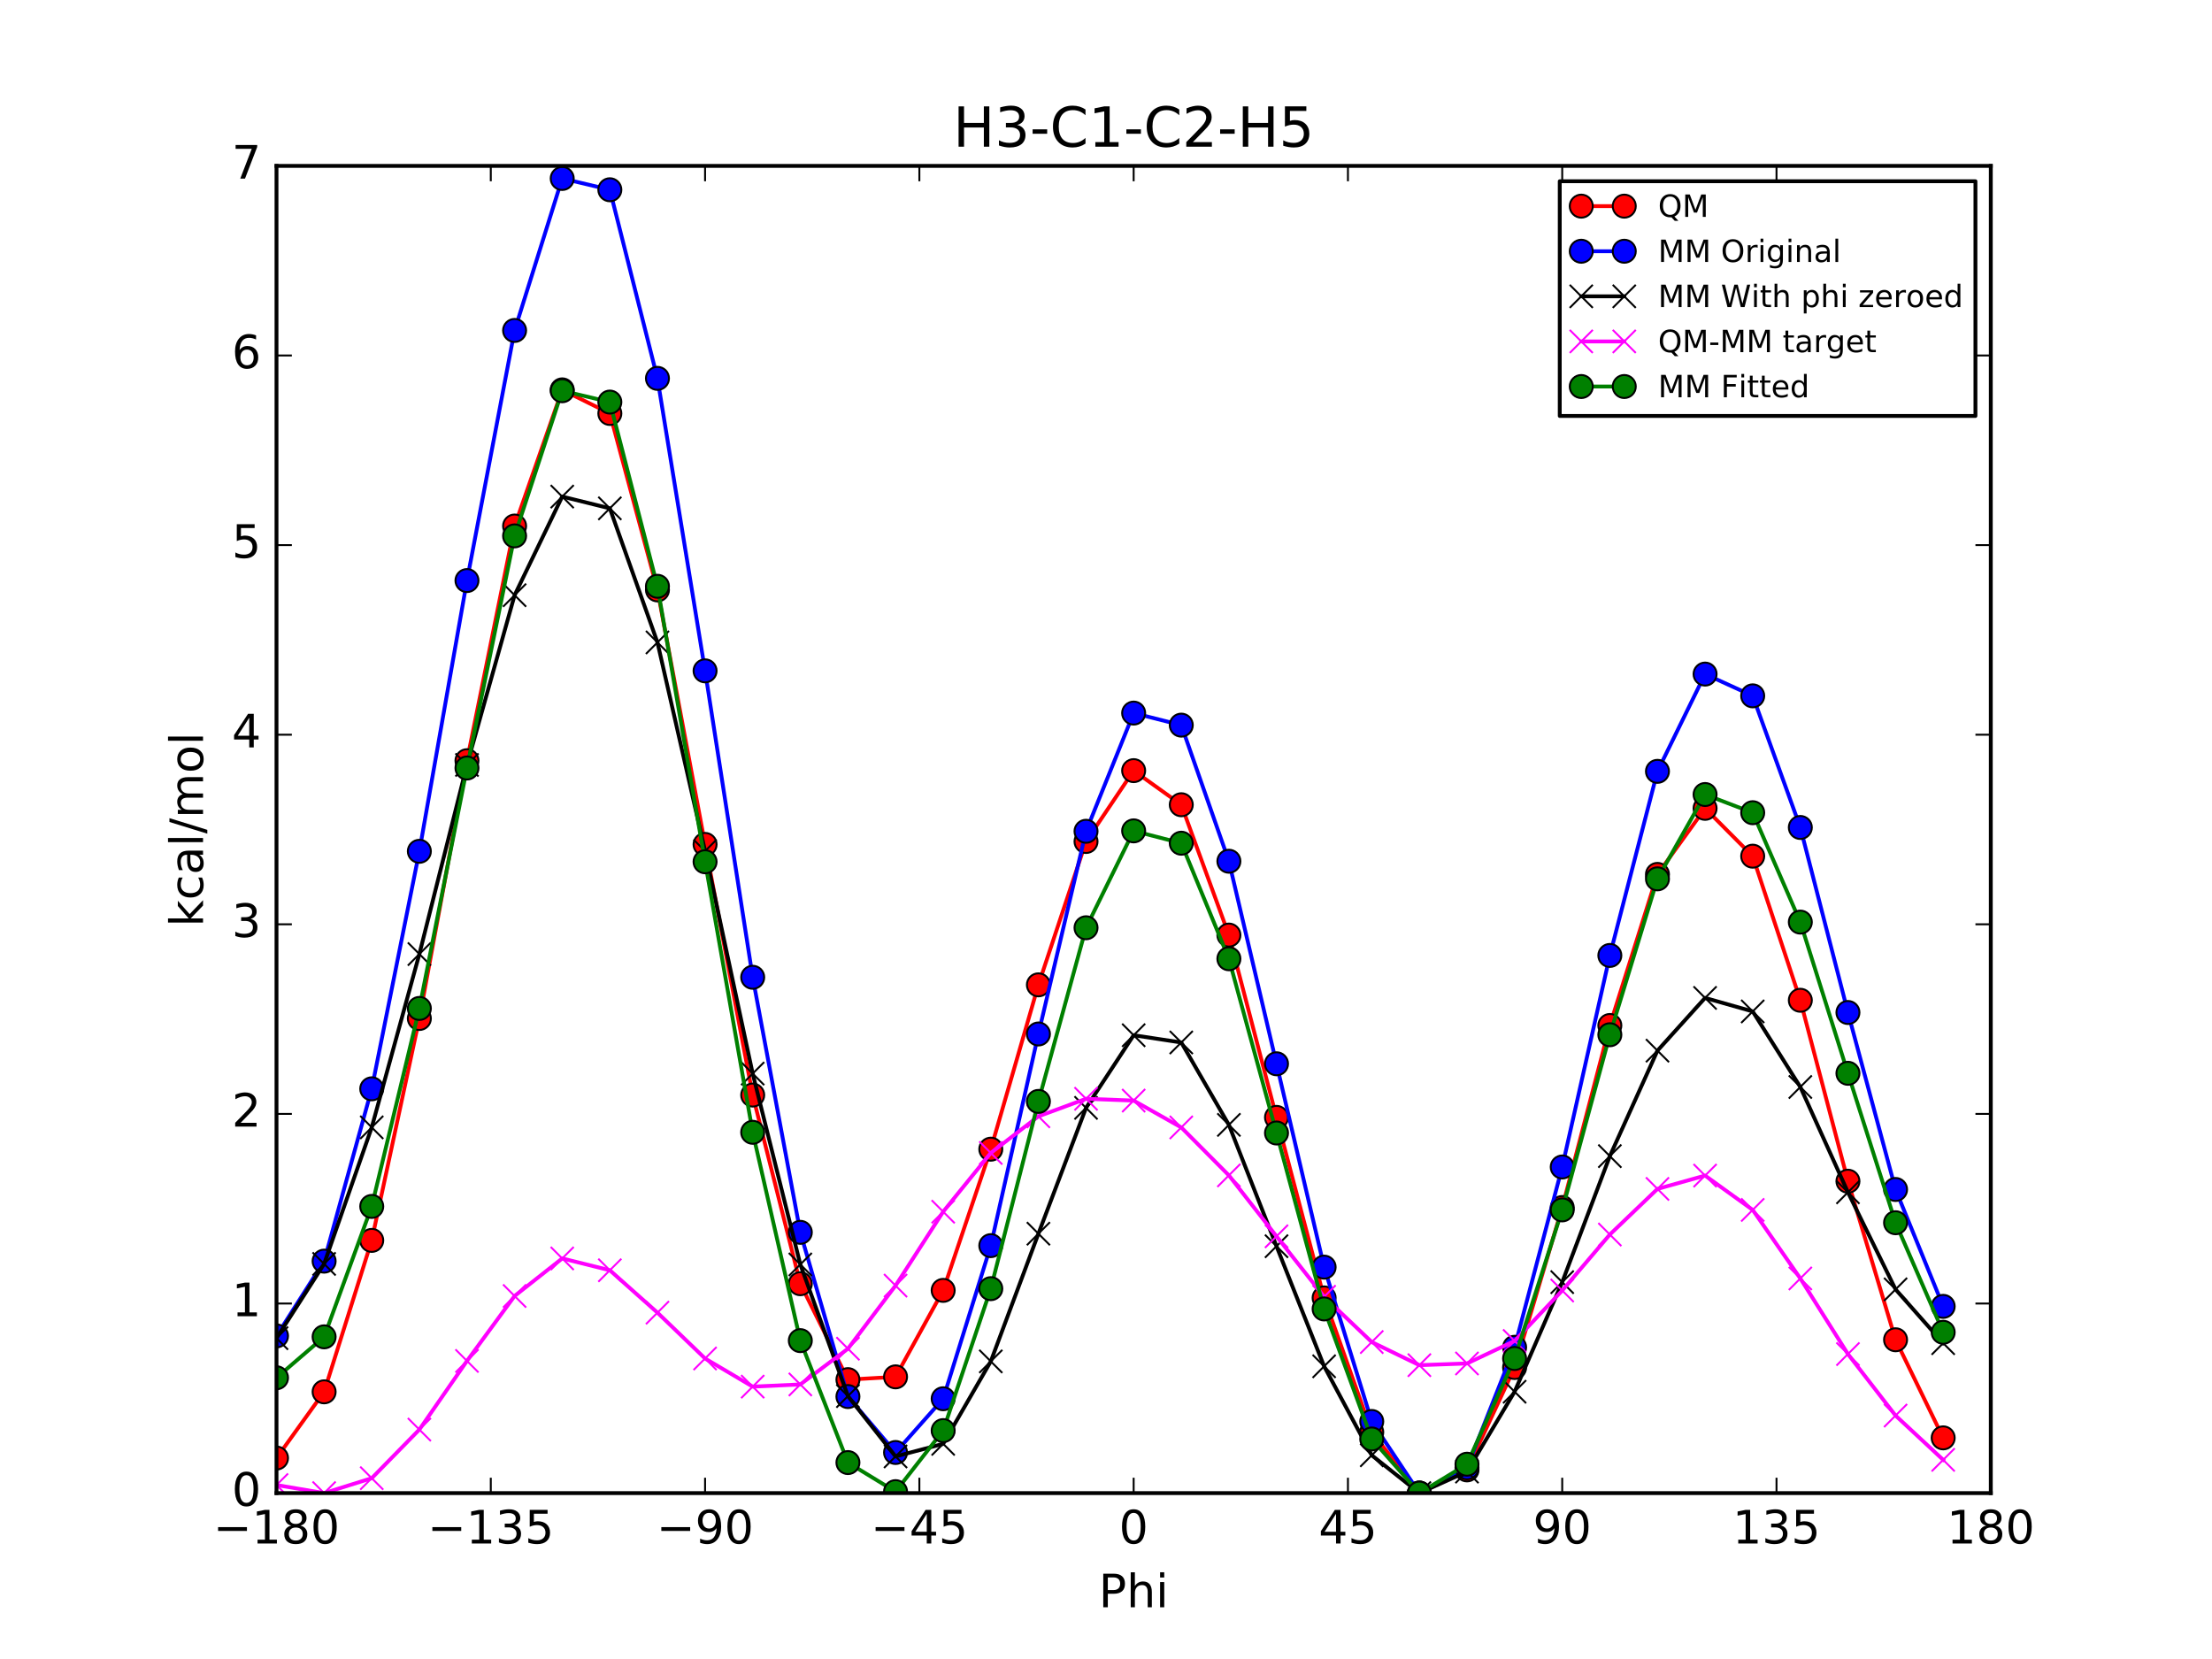 <?xml version="1.0" encoding="utf-8" standalone="no"?>
<!DOCTYPE svg PUBLIC "-//W3C//DTD SVG 1.1//EN"
  "http://www.w3.org/Graphics/SVG/1.1/DTD/svg11.dtd">
<!-- Created with matplotlib (http://matplotlib.org/) -->
<svg height="432pt" version="1.1" viewBox="0 0 576 432" width="576pt" xmlns="http://www.w3.org/2000/svg" xmlns:xlink="http://www.w3.org/1999/xlink">
 <defs>
  <style type="text/css">
*{stroke-linecap:butt;stroke-linejoin:round;stroke-miterlimit:100000;}
  </style>
 </defs>
 <g id="figure_1">
  <g id="patch_1">
   <path d="M 0 432 
L 576 432 
L 576 0 
L 0 0 
z
" style="fill:#ffffff;"/>
  </g>
  <g id="axes_1">
   <g id="patch_2">
    <path d="M 72 388.8 
L 518.4 388.8 
L 518.4 43.2 
L 72 43.2 
z
" style="fill:#ffffff;"/>
   </g>
   <g id="line2d_1">
    <path clip-path="url(#p126d49a745)" d="M 72.001 379.674 
L 84.4 362.432 
L 96.8 322.996 
L 109.2 265.211 
L 121.6 198.083 
L 134 136.979 
L 146.4 101.52 
L 158.8 107.662 
L 171.2 153.609 
L 183.6 219.887 
L 196 285.148 
L 208.4 334.279 
L 220.8 359.251 
L 233.2 358.531 
L 245.6 336.012 
L 258 299.244 
L 270.4 256.451 
L 282.8 219.123 
L 295.201 200.674 
L 307.6 209.552 
L 320 243.491 
L 332.4 290.964 
L 344.8 337.973 
L 357.2 372.932 
L 369.6 388.8 
L 382 382.757 
L 394.4 356.093 
L 406.8 314.434 
L 419.2 267.035 
L 431.6 227.69 
L 444 210.488 
L 456.4 222.945 
L 468.8 260.468 
L 481.2 307.583 
L 493.6 348.873 
L 506 374.418 
" style="fill:none;stroke:#ff0000;stroke-linecap:square;"/>
    <defs>
     <path d="M 0 3 
C 0.796 3 1.559 2.684 2.121 2.121 
C 2.684 1.559 3 0.796 3 0 
C 3 -0.796 2.684 -1.559 2.121 -2.121 
C 1.559 -2.684 0.796 -3 0 -3 
C -0.796 -3 -1.559 -2.684 -2.121 -2.121 
C -2.684 -1.559 -3 -0.796 -3 0 
C -3 0.796 -2.684 1.559 -2.121 2.121 
C -1.559 2.684 -0.796 3 0 3 
z
" id="m15557e25e7" style="stroke:#000000;stroke-width:0.5;"/>
    </defs>
    <g clip-path="url(#p126d49a745)">
     <use style="fill:#ff0000;stroke:#000000;stroke-width:0.5;" x="72.001" xlink:href="#m15557e25e7" y="379.674"/>
     <use style="fill:#ff0000;stroke:#000000;stroke-width:0.5;" x="84.4" xlink:href="#m15557e25e7" y="362.432"/>
     <use style="fill:#ff0000;stroke:#000000;stroke-width:0.5;" x="96.8" xlink:href="#m15557e25e7" y="322.996"/>
     <use style="fill:#ff0000;stroke:#000000;stroke-width:0.5;" x="109.2" xlink:href="#m15557e25e7" y="265.211"/>
     <use style="fill:#ff0000;stroke:#000000;stroke-width:0.5;" x="121.6" xlink:href="#m15557e25e7" y="198.083"/>
     <use style="fill:#ff0000;stroke:#000000;stroke-width:0.5;" x="134" xlink:href="#m15557e25e7" y="136.979"/>
     <use style="fill:#ff0000;stroke:#000000;stroke-width:0.5;" x="146.4" xlink:href="#m15557e25e7" y="101.52"/>
     <use style="fill:#ff0000;stroke:#000000;stroke-width:0.5;" x="158.8" xlink:href="#m15557e25e7" y="107.662"/>
     <use style="fill:#ff0000;stroke:#000000;stroke-width:0.5;" x="171.2" xlink:href="#m15557e25e7" y="153.609"/>
     <use style="fill:#ff0000;stroke:#000000;stroke-width:0.5;" x="183.6" xlink:href="#m15557e25e7" y="219.887"/>
     <use style="fill:#ff0000;stroke:#000000;stroke-width:0.5;" x="196" xlink:href="#m15557e25e7" y="285.148"/>
     <use style="fill:#ff0000;stroke:#000000;stroke-width:0.5;" x="208.4" xlink:href="#m15557e25e7" y="334.279"/>
     <use style="fill:#ff0000;stroke:#000000;stroke-width:0.5;" x="220.8" xlink:href="#m15557e25e7" y="359.251"/>
     <use style="fill:#ff0000;stroke:#000000;stroke-width:0.5;" x="233.2" xlink:href="#m15557e25e7" y="358.531"/>
     <use style="fill:#ff0000;stroke:#000000;stroke-width:0.5;" x="245.6" xlink:href="#m15557e25e7" y="336.012"/>
     <use style="fill:#ff0000;stroke:#000000;stroke-width:0.5;" x="258" xlink:href="#m15557e25e7" y="299.244"/>
     <use style="fill:#ff0000;stroke:#000000;stroke-width:0.5;" x="270.4" xlink:href="#m15557e25e7" y="256.451"/>
     <use style="fill:#ff0000;stroke:#000000;stroke-width:0.5;" x="282.8" xlink:href="#m15557e25e7" y="219.123"/>
     <use style="fill:#ff0000;stroke:#000000;stroke-width:0.5;" x="295.201" xlink:href="#m15557e25e7" y="200.674"/>
     <use style="fill:#ff0000;stroke:#000000;stroke-width:0.5;" x="307.6" xlink:href="#m15557e25e7" y="209.552"/>
     <use style="fill:#ff0000;stroke:#000000;stroke-width:0.5;" x="320" xlink:href="#m15557e25e7" y="243.491"/>
     <use style="fill:#ff0000;stroke:#000000;stroke-width:0.5;" x="332.4" xlink:href="#m15557e25e7" y="290.964"/>
     <use style="fill:#ff0000;stroke:#000000;stroke-width:0.5;" x="344.8" xlink:href="#m15557e25e7" y="337.973"/>
     <use style="fill:#ff0000;stroke:#000000;stroke-width:0.5;" x="357.2" xlink:href="#m15557e25e7" y="372.932"/>
     <use style="fill:#ff0000;stroke:#000000;stroke-width:0.5;" x="369.6" xlink:href="#m15557e25e7" y="388.8"/>
     <use style="fill:#ff0000;stroke:#000000;stroke-width:0.5;" x="382" xlink:href="#m15557e25e7" y="382.757"/>
     <use style="fill:#ff0000;stroke:#000000;stroke-width:0.5;" x="394.4" xlink:href="#m15557e25e7" y="356.093"/>
     <use style="fill:#ff0000;stroke:#000000;stroke-width:0.5;" x="406.8" xlink:href="#m15557e25e7" y="314.434"/>
     <use style="fill:#ff0000;stroke:#000000;stroke-width:0.5;" x="419.2" xlink:href="#m15557e25e7" y="267.035"/>
     <use style="fill:#ff0000;stroke:#000000;stroke-width:0.5;" x="431.6" xlink:href="#m15557e25e7" y="227.69"/>
     <use style="fill:#ff0000;stroke:#000000;stroke-width:0.5;" x="444" xlink:href="#m15557e25e7" y="210.488"/>
     <use style="fill:#ff0000;stroke:#000000;stroke-width:0.5;" x="456.4" xlink:href="#m15557e25e7" y="222.945"/>
     <use style="fill:#ff0000;stroke:#000000;stroke-width:0.5;" x="468.8" xlink:href="#m15557e25e7" y="260.468"/>
     <use style="fill:#ff0000;stroke:#000000;stroke-width:0.5;" x="481.2" xlink:href="#m15557e25e7" y="307.583"/>
     <use style="fill:#ff0000;stroke:#000000;stroke-width:0.5;" x="493.6" xlink:href="#m15557e25e7" y="348.873"/>
     <use style="fill:#ff0000;stroke:#000000;stroke-width:0.5;" x="506" xlink:href="#m15557e25e7" y="374.418"/>
    </g>
   </g>
   <g id="line2d_2">
    <path clip-path="url(#p126d49a745)" d="M 72.001 347.866 
L 84.4 328.398 
L 96.8 283.525 
L 109.2 221.677 
L 121.6 151.175 
L 134 86.046 
L 146.4 46.47 
L 158.8 49.413 
L 171.2 98.526 
L 183.6 174.689 
L 196 254.483 
L 208.4 320.894 
L 220.8 363.66 
L 233.2 378.225 
L 245.6 364.229 
L 258 324.362 
L 270.4 269.247 
L 282.8 216.463 
L 295.201 185.686 
L 307.6 188.825 
L 320 224.263 
L 332.4 277.005 
L 344.8 329.959 
L 357.2 370.15 
L 369.6 388.8 
L 382 382.202 
L 394.4 350.832 
L 406.8 303.882 
L 419.2 248.796 
L 431.6 200.857 
L 444 175.529 
L 456.4 181.197 
L 468.8 215.47 
L 481.2 263.65 
L 493.6 309.736 
L 506 340.177 
" style="fill:none;stroke:#0000ff;stroke-linecap:square;"/>
    <defs>
     <path d="M 0 3 
C 0.796 3 1.559 2.684 2.121 2.121 
C 2.684 1.559 3 0.796 3 0 
C 3 -0.796 2.684 -1.559 2.121 -2.121 
C 1.559 -2.684 0.796 -3 0 -3 
C -0.796 -3 -1.559 -2.684 -2.121 -2.121 
C -2.684 -1.559 -3 -0.796 -3 0 
C -3 0.796 -2.684 1.559 -2.121 2.121 
C -1.559 2.684 -0.796 3 0 3 
z
" id="me9a84f630e" style="stroke:#000000;stroke-width:0.5;"/>
    </defs>
    <g clip-path="url(#p126d49a745)">
     <use style="fill:#0000ff;stroke:#000000;stroke-width:0.5;" x="72.001" xlink:href="#me9a84f630e" y="347.866"/>
     <use style="fill:#0000ff;stroke:#000000;stroke-width:0.5;" x="84.4" xlink:href="#me9a84f630e" y="328.398"/>
     <use style="fill:#0000ff;stroke:#000000;stroke-width:0.5;" x="96.8" xlink:href="#me9a84f630e" y="283.525"/>
     <use style="fill:#0000ff;stroke:#000000;stroke-width:0.5;" x="109.2" xlink:href="#me9a84f630e" y="221.677"/>
     <use style="fill:#0000ff;stroke:#000000;stroke-width:0.5;" x="121.6" xlink:href="#me9a84f630e" y="151.175"/>
     <use style="fill:#0000ff;stroke:#000000;stroke-width:0.5;" x="134" xlink:href="#me9a84f630e" y="86.046"/>
     <use style="fill:#0000ff;stroke:#000000;stroke-width:0.5;" x="146.4" xlink:href="#me9a84f630e" y="46.47"/>
     <use style="fill:#0000ff;stroke:#000000;stroke-width:0.5;" x="158.8" xlink:href="#me9a84f630e" y="49.413"/>
     <use style="fill:#0000ff;stroke:#000000;stroke-width:0.5;" x="171.2" xlink:href="#me9a84f630e" y="98.526"/>
     <use style="fill:#0000ff;stroke:#000000;stroke-width:0.5;" x="183.6" xlink:href="#me9a84f630e" y="174.689"/>
     <use style="fill:#0000ff;stroke:#000000;stroke-width:0.5;" x="196" xlink:href="#me9a84f630e" y="254.483"/>
     <use style="fill:#0000ff;stroke:#000000;stroke-width:0.5;" x="208.4" xlink:href="#me9a84f630e" y="320.894"/>
     <use style="fill:#0000ff;stroke:#000000;stroke-width:0.5;" x="220.8" xlink:href="#me9a84f630e" y="363.66"/>
     <use style="fill:#0000ff;stroke:#000000;stroke-width:0.5;" x="233.2" xlink:href="#me9a84f630e" y="378.225"/>
     <use style="fill:#0000ff;stroke:#000000;stroke-width:0.5;" x="245.6" xlink:href="#me9a84f630e" y="364.229"/>
     <use style="fill:#0000ff;stroke:#000000;stroke-width:0.5;" x="258" xlink:href="#me9a84f630e" y="324.362"/>
     <use style="fill:#0000ff;stroke:#000000;stroke-width:0.5;" x="270.4" xlink:href="#me9a84f630e" y="269.247"/>
     <use style="fill:#0000ff;stroke:#000000;stroke-width:0.5;" x="282.8" xlink:href="#me9a84f630e" y="216.463"/>
     <use style="fill:#0000ff;stroke:#000000;stroke-width:0.5;" x="295.201" xlink:href="#me9a84f630e" y="185.686"/>
     <use style="fill:#0000ff;stroke:#000000;stroke-width:0.5;" x="307.6" xlink:href="#me9a84f630e" y="188.825"/>
     <use style="fill:#0000ff;stroke:#000000;stroke-width:0.5;" x="320" xlink:href="#me9a84f630e" y="224.263"/>
     <use style="fill:#0000ff;stroke:#000000;stroke-width:0.5;" x="332.4" xlink:href="#me9a84f630e" y="277.005"/>
     <use style="fill:#0000ff;stroke:#000000;stroke-width:0.5;" x="344.8" xlink:href="#me9a84f630e" y="329.959"/>
     <use style="fill:#0000ff;stroke:#000000;stroke-width:0.5;" x="357.2" xlink:href="#me9a84f630e" y="370.15"/>
     <use style="fill:#0000ff;stroke:#000000;stroke-width:0.5;" x="369.6" xlink:href="#me9a84f630e" y="388.8"/>
     <use style="fill:#0000ff;stroke:#000000;stroke-width:0.5;" x="382" xlink:href="#me9a84f630e" y="382.202"/>
     <use style="fill:#0000ff;stroke:#000000;stroke-width:0.5;" x="394.4" xlink:href="#me9a84f630e" y="350.832"/>
     <use style="fill:#0000ff;stroke:#000000;stroke-width:0.5;" x="406.8" xlink:href="#me9a84f630e" y="303.882"/>
     <use style="fill:#0000ff;stroke:#000000;stroke-width:0.5;" x="419.2" xlink:href="#me9a84f630e" y="248.796"/>
     <use style="fill:#0000ff;stroke:#000000;stroke-width:0.5;" x="431.6" xlink:href="#me9a84f630e" y="200.857"/>
     <use style="fill:#0000ff;stroke:#000000;stroke-width:0.5;" x="444" xlink:href="#me9a84f630e" y="175.529"/>
     <use style="fill:#0000ff;stroke:#000000;stroke-width:0.5;" x="456.4" xlink:href="#me9a84f630e" y="181.197"/>
     <use style="fill:#0000ff;stroke:#000000;stroke-width:0.5;" x="468.8" xlink:href="#me9a84f630e" y="215.47"/>
     <use style="fill:#0000ff;stroke:#000000;stroke-width:0.5;" x="481.2" xlink:href="#me9a84f630e" y="263.65"/>
     <use style="fill:#0000ff;stroke:#000000;stroke-width:0.5;" x="493.6" xlink:href="#me9a84f630e" y="309.736"/>
     <use style="fill:#0000ff;stroke:#000000;stroke-width:0.5;" x="506" xlink:href="#me9a84f630e" y="340.177"/>
    </g>
   </g>
   <g id="line2d_3">
    <path clip-path="url(#p126d49a745)" d="M 72.001 348.457 
L 84.4 329.118 
L 96.8 293.565 
L 109.2 248.438 
L 121.6 199.187 
L 134 154.988 
L 146.4 129.312 
L 158.8 132.372 
L 171.2 167.283 
L 183.6 221.622 
L 196 279.56 
L 208.4 329.259 
L 220.8 363.538 
L 233.2 379.252 
L 245.6 375.974 
L 258 354.503 
L 270.4 321.245 
L 282.8 288.484 
L 295.201 269.572 
L 307.6 271.457 
L 320 292.914 
L 332.4 324.514 
L 344.8 355.779 
L 357.2 378.948 
L 369.6 388.8 
L 382 383.199 
L 394.4 362.398 
L 406.8 333.87 
L 419.2 301.054 
L 431.6 273.585 
L 444 259.855 
L 456.4 263.374 
L 468.8 283.05 
L 481.2 310.473 
L 493.6 335.749 
L 506 349.762 
" style="fill:none;stroke:#000000;stroke-linecap:square;"/>
    <defs>
     <path d="M -3 3 
L 3 -3 
M -3 -3 
L 3 3 
" id="m772ea0321f" style="stroke:#000000;stroke-width:0.5;"/>
    </defs>
    <g clip-path="url(#p126d49a745)">
     <use style="stroke:#000000;stroke-width:0.5;" x="72.001" xlink:href="#m772ea0321f" y="348.457"/>
     <use style="stroke:#000000;stroke-width:0.5;" x="84.4" xlink:href="#m772ea0321f" y="329.118"/>
     <use style="stroke:#000000;stroke-width:0.5;" x="96.8" xlink:href="#m772ea0321f" y="293.565"/>
     <use style="stroke:#000000;stroke-width:0.5;" x="109.2" xlink:href="#m772ea0321f" y="248.438"/>
     <use style="stroke:#000000;stroke-width:0.5;" x="121.6" xlink:href="#m772ea0321f" y="199.187"/>
     <use style="stroke:#000000;stroke-width:0.5;" x="134" xlink:href="#m772ea0321f" y="154.988"/>
     <use style="stroke:#000000;stroke-width:0.5;" x="146.4" xlink:href="#m772ea0321f" y="129.312"/>
     <use style="stroke:#000000;stroke-width:0.5;" x="158.8" xlink:href="#m772ea0321f" y="132.372"/>
     <use style="stroke:#000000;stroke-width:0.5;" x="171.2" xlink:href="#m772ea0321f" y="167.283"/>
     <use style="stroke:#000000;stroke-width:0.5;" x="183.6" xlink:href="#m772ea0321f" y="221.622"/>
     <use style="stroke:#000000;stroke-width:0.5;" x="196" xlink:href="#m772ea0321f" y="279.56"/>
     <use style="stroke:#000000;stroke-width:0.5;" x="208.4" xlink:href="#m772ea0321f" y="329.259"/>
     <use style="stroke:#000000;stroke-width:0.5;" x="220.8" xlink:href="#m772ea0321f" y="363.538"/>
     <use style="stroke:#000000;stroke-width:0.5;" x="233.2" xlink:href="#m772ea0321f" y="379.252"/>
     <use style="stroke:#000000;stroke-width:0.5;" x="245.6" xlink:href="#m772ea0321f" y="375.974"/>
     <use style="stroke:#000000;stroke-width:0.5;" x="258" xlink:href="#m772ea0321f" y="354.503"/>
     <use style="stroke:#000000;stroke-width:0.5;" x="270.4" xlink:href="#m772ea0321f" y="321.245"/>
     <use style="stroke:#000000;stroke-width:0.5;" x="282.8" xlink:href="#m772ea0321f" y="288.484"/>
     <use style="stroke:#000000;stroke-width:0.5;" x="295.201" xlink:href="#m772ea0321f" y="269.572"/>
     <use style="stroke:#000000;stroke-width:0.5;" x="307.6" xlink:href="#m772ea0321f" y="271.457"/>
     <use style="stroke:#000000;stroke-width:0.5;" x="320" xlink:href="#m772ea0321f" y="292.914"/>
     <use style="stroke:#000000;stroke-width:0.5;" x="332.4" xlink:href="#m772ea0321f" y="324.514"/>
     <use style="stroke:#000000;stroke-width:0.5;" x="344.8" xlink:href="#m772ea0321f" y="355.779"/>
     <use style="stroke:#000000;stroke-width:0.5;" x="357.2" xlink:href="#m772ea0321f" y="378.948"/>
     <use style="stroke:#000000;stroke-width:0.5;" x="369.6" xlink:href="#m772ea0321f" y="388.8"/>
     <use style="stroke:#000000;stroke-width:0.5;" x="382" xlink:href="#m772ea0321f" y="383.199"/>
     <use style="stroke:#000000;stroke-width:0.5;" x="394.4" xlink:href="#m772ea0321f" y="362.398"/>
     <use style="stroke:#000000;stroke-width:0.5;" x="406.8" xlink:href="#m772ea0321f" y="333.87"/>
     <use style="stroke:#000000;stroke-width:0.5;" x="419.2" xlink:href="#m772ea0321f" y="301.054"/>
     <use style="stroke:#000000;stroke-width:0.5;" x="431.6" xlink:href="#m772ea0321f" y="273.585"/>
     <use style="stroke:#000000;stroke-width:0.5;" x="444" xlink:href="#m772ea0321f" y="259.855"/>
     <use style="stroke:#000000;stroke-width:0.5;" x="456.4" xlink:href="#m772ea0321f" y="263.374"/>
     <use style="stroke:#000000;stroke-width:0.5;" x="468.8" xlink:href="#m772ea0321f" y="283.05"/>
     <use style="stroke:#000000;stroke-width:0.5;" x="481.2" xlink:href="#m772ea0321f" y="310.473"/>
     <use style="stroke:#000000;stroke-width:0.5;" x="493.6" xlink:href="#m772ea0321f" y="335.749"/>
     <use style="stroke:#000000;stroke-width:0.5;" x="506" xlink:href="#m772ea0321f" y="349.762"/>
    </g>
   </g>
   <g id="line2d_4">
    <path clip-path="url(#p126d49a745)" d="M 72.001 386.703 
L 84.4 388.8 
L 96.8 384.918 
L 109.2 372.258 
L 121.6 354.382 
L 134 337.476 
L 146.4 327.693 
L 158.8 330.775 
L 171.2 341.812 
L 183.6 353.751 
L 196 361.074 
L 208.4 360.506 
L 220.8 351.198 
L 233.2 334.765 
L 245.6 315.524 
L 258 300.227 
L 270.4 290.691 
L 282.8 286.124 
L 295.201 286.588 
L 307.6 293.58 
L 320 306.063 
L 332.4 321.935 
L 344.8 337.68 
L 357.2 349.469 
L 369.6 355.486 
L 382 355.043 
L 394.4 349.181 
L 406.8 336.049 
L 419.2 321.467 
L 431.6 309.591 
L 444 306.119 
L 456.4 315.057 
L 468.8 332.904 
L 481.2 352.595 
L 493.6 368.609 
L 506 380.142 
" style="fill:none;stroke:#ff00ff;stroke-linecap:square;"/>
    <defs>
     <path d="M -3 3 
L 3 -3 
M -3 -3 
L 3 3 
" id="m035eef05b4" style="stroke:#ff00ff;stroke-width:0.5;"/>
    </defs>
    <g clip-path="url(#p126d49a745)">
     <use style="fill:#ff00ff;stroke:#ff00ff;stroke-width:0.5;" x="72.001" xlink:href="#m035eef05b4" y="386.703"/>
     <use style="fill:#ff00ff;stroke:#ff00ff;stroke-width:0.5;" x="84.4" xlink:href="#m035eef05b4" y="388.8"/>
     <use style="fill:#ff00ff;stroke:#ff00ff;stroke-width:0.5;" x="96.8" xlink:href="#m035eef05b4" y="384.918"/>
     <use style="fill:#ff00ff;stroke:#ff00ff;stroke-width:0.5;" x="109.2" xlink:href="#m035eef05b4" y="372.258"/>
     <use style="fill:#ff00ff;stroke:#ff00ff;stroke-width:0.5;" x="121.6" xlink:href="#m035eef05b4" y="354.382"/>
     <use style="fill:#ff00ff;stroke:#ff00ff;stroke-width:0.5;" x="134" xlink:href="#m035eef05b4" y="337.476"/>
     <use style="fill:#ff00ff;stroke:#ff00ff;stroke-width:0.5;" x="146.4" xlink:href="#m035eef05b4" y="327.693"/>
     <use style="fill:#ff00ff;stroke:#ff00ff;stroke-width:0.5;" x="158.8" xlink:href="#m035eef05b4" y="330.775"/>
     <use style="fill:#ff00ff;stroke:#ff00ff;stroke-width:0.5;" x="171.2" xlink:href="#m035eef05b4" y="341.812"/>
     <use style="fill:#ff00ff;stroke:#ff00ff;stroke-width:0.5;" x="183.6" xlink:href="#m035eef05b4" y="353.751"/>
     <use style="fill:#ff00ff;stroke:#ff00ff;stroke-width:0.5;" x="196" xlink:href="#m035eef05b4" y="361.074"/>
     <use style="fill:#ff00ff;stroke:#ff00ff;stroke-width:0.5;" x="208.4" xlink:href="#m035eef05b4" y="360.506"/>
     <use style="fill:#ff00ff;stroke:#ff00ff;stroke-width:0.5;" x="220.8" xlink:href="#m035eef05b4" y="351.198"/>
     <use style="fill:#ff00ff;stroke:#ff00ff;stroke-width:0.5;" x="233.2" xlink:href="#m035eef05b4" y="334.765"/>
     <use style="fill:#ff00ff;stroke:#ff00ff;stroke-width:0.5;" x="245.6" xlink:href="#m035eef05b4" y="315.524"/>
     <use style="fill:#ff00ff;stroke:#ff00ff;stroke-width:0.5;" x="258" xlink:href="#m035eef05b4" y="300.227"/>
     <use style="fill:#ff00ff;stroke:#ff00ff;stroke-width:0.5;" x="270.4" xlink:href="#m035eef05b4" y="290.691"/>
     <use style="fill:#ff00ff;stroke:#ff00ff;stroke-width:0.5;" x="282.8" xlink:href="#m035eef05b4" y="286.124"/>
     <use style="fill:#ff00ff;stroke:#ff00ff;stroke-width:0.5;" x="295.201" xlink:href="#m035eef05b4" y="286.588"/>
     <use style="fill:#ff00ff;stroke:#ff00ff;stroke-width:0.5;" x="307.6" xlink:href="#m035eef05b4" y="293.58"/>
     <use style="fill:#ff00ff;stroke:#ff00ff;stroke-width:0.5;" x="320" xlink:href="#m035eef05b4" y="306.063"/>
     <use style="fill:#ff00ff;stroke:#ff00ff;stroke-width:0.5;" x="332.4" xlink:href="#m035eef05b4" y="321.935"/>
     <use style="fill:#ff00ff;stroke:#ff00ff;stroke-width:0.5;" x="344.8" xlink:href="#m035eef05b4" y="337.68"/>
     <use style="fill:#ff00ff;stroke:#ff00ff;stroke-width:0.5;" x="357.2" xlink:href="#m035eef05b4" y="349.469"/>
     <use style="fill:#ff00ff;stroke:#ff00ff;stroke-width:0.5;" x="369.6" xlink:href="#m035eef05b4" y="355.486"/>
     <use style="fill:#ff00ff;stroke:#ff00ff;stroke-width:0.5;" x="382" xlink:href="#m035eef05b4" y="355.043"/>
     <use style="fill:#ff00ff;stroke:#ff00ff;stroke-width:0.5;" x="394.4" xlink:href="#m035eef05b4" y="349.181"/>
     <use style="fill:#ff00ff;stroke:#ff00ff;stroke-width:0.5;" x="406.8" xlink:href="#m035eef05b4" y="336.049"/>
     <use style="fill:#ff00ff;stroke:#ff00ff;stroke-width:0.5;" x="419.2" xlink:href="#m035eef05b4" y="321.467"/>
     <use style="fill:#ff00ff;stroke:#ff00ff;stroke-width:0.5;" x="431.6" xlink:href="#m035eef05b4" y="309.591"/>
     <use style="fill:#ff00ff;stroke:#ff00ff;stroke-width:0.5;" x="444" xlink:href="#m035eef05b4" y="306.119"/>
     <use style="fill:#ff00ff;stroke:#ff00ff;stroke-width:0.5;" x="456.4" xlink:href="#m035eef05b4" y="315.057"/>
     <use style="fill:#ff00ff;stroke:#ff00ff;stroke-width:0.5;" x="468.8" xlink:href="#m035eef05b4" y="332.904"/>
     <use style="fill:#ff00ff;stroke:#ff00ff;stroke-width:0.5;" x="481.2" xlink:href="#m035eef05b4" y="352.595"/>
     <use style="fill:#ff00ff;stroke:#ff00ff;stroke-width:0.5;" x="493.6" xlink:href="#m035eef05b4" y="368.609"/>
     <use style="fill:#ff00ff;stroke:#ff00ff;stroke-width:0.5;" x="506" xlink:href="#m035eef05b4" y="380.142"/>
    </g>
   </g>
   <g id="line2d_5">
    <path clip-path="url(#p126d49a745)" d="M 72.001 358.768 
L 84.4 348.111 
L 96.8 314.149 
L 109.2 262.595 
L 121.6 199.99 
L 134 139.544 
L 146.4 101.749 
L 158.8 104.699 
L 171.2 152.668 
L 183.6 224.403 
L 196 294.848 
L 208.4 349.096 
L 220.8 380.85 
L 233.2 388.42 
L 245.6 372.523 
L 258 335.564 
L 270.4 286.805 
L 282.8 241.588 
L 295.201 216.357 
L 307.6 219.57 
L 320 249.659 
L 332.4 295.031 
L 344.8 340.844 
L 357.2 374.711 
L 369.6 388.8 
L 382 381.278 
L 394.4 353.749 
L 406.8 315.054 
L 419.2 269.447 
L 431.6 228.848 
L 444 206.891 
L 456.4 211.627 
L 468.8 240.113 
L 481.2 279.485 
L 493.6 318.399 
L 506 346.922 
" style="fill:none;stroke:#008000;stroke-linecap:square;"/>
    <defs>
     <path d="M 0 3 
C 0.796 3 1.559 2.684 2.121 2.121 
C 2.684 1.559 3 0.796 3 0 
C 3 -0.796 2.684 -1.559 2.121 -2.121 
C 1.559 -2.684 0.796 -3 0 -3 
C -0.796 -3 -1.559 -2.684 -2.121 -2.121 
C -2.684 -1.559 -3 -0.796 -3 0 
C -3 0.796 -2.684 1.559 -2.121 2.121 
C -1.559 2.684 -0.796 3 0 3 
z
" id="mc45b6c003a" style="stroke:#000000;stroke-width:0.5;"/>
    </defs>
    <g clip-path="url(#p126d49a745)">
     <use style="fill:#008000;stroke:#000000;stroke-width:0.5;" x="72.001" xlink:href="#mc45b6c003a" y="358.768"/>
     <use style="fill:#008000;stroke:#000000;stroke-width:0.5;" x="84.4" xlink:href="#mc45b6c003a" y="348.111"/>
     <use style="fill:#008000;stroke:#000000;stroke-width:0.5;" x="96.8" xlink:href="#mc45b6c003a" y="314.149"/>
     <use style="fill:#008000;stroke:#000000;stroke-width:0.5;" x="109.2" xlink:href="#mc45b6c003a" y="262.595"/>
     <use style="fill:#008000;stroke:#000000;stroke-width:0.5;" x="121.6" xlink:href="#mc45b6c003a" y="199.99"/>
     <use style="fill:#008000;stroke:#000000;stroke-width:0.5;" x="134" xlink:href="#mc45b6c003a" y="139.544"/>
     <use style="fill:#008000;stroke:#000000;stroke-width:0.5;" x="146.4" xlink:href="#mc45b6c003a" y="101.749"/>
     <use style="fill:#008000;stroke:#000000;stroke-width:0.5;" x="158.8" xlink:href="#mc45b6c003a" y="104.699"/>
     <use style="fill:#008000;stroke:#000000;stroke-width:0.5;" x="171.2" xlink:href="#mc45b6c003a" y="152.668"/>
     <use style="fill:#008000;stroke:#000000;stroke-width:0.5;" x="183.6" xlink:href="#mc45b6c003a" y="224.403"/>
     <use style="fill:#008000;stroke:#000000;stroke-width:0.5;" x="196" xlink:href="#mc45b6c003a" y="294.848"/>
     <use style="fill:#008000;stroke:#000000;stroke-width:0.5;" x="208.4" xlink:href="#mc45b6c003a" y="349.096"/>
     <use style="fill:#008000;stroke:#000000;stroke-width:0.5;" x="220.8" xlink:href="#mc45b6c003a" y="380.85"/>
     <use style="fill:#008000;stroke:#000000;stroke-width:0.5;" x="233.2" xlink:href="#mc45b6c003a" y="388.42"/>
     <use style="fill:#008000;stroke:#000000;stroke-width:0.5;" x="245.6" xlink:href="#mc45b6c003a" y="372.523"/>
     <use style="fill:#008000;stroke:#000000;stroke-width:0.5;" x="258" xlink:href="#mc45b6c003a" y="335.564"/>
     <use style="fill:#008000;stroke:#000000;stroke-width:0.5;" x="270.4" xlink:href="#mc45b6c003a" y="286.805"/>
     <use style="fill:#008000;stroke:#000000;stroke-width:0.5;" x="282.8" xlink:href="#mc45b6c003a" y="241.588"/>
     <use style="fill:#008000;stroke:#000000;stroke-width:0.5;" x="295.201" xlink:href="#mc45b6c003a" y="216.357"/>
     <use style="fill:#008000;stroke:#000000;stroke-width:0.5;" x="307.6" xlink:href="#mc45b6c003a" y="219.57"/>
     <use style="fill:#008000;stroke:#000000;stroke-width:0.5;" x="320" xlink:href="#mc45b6c003a" y="249.659"/>
     <use style="fill:#008000;stroke:#000000;stroke-width:0.5;" x="332.4" xlink:href="#mc45b6c003a" y="295.031"/>
     <use style="fill:#008000;stroke:#000000;stroke-width:0.5;" x="344.8" xlink:href="#mc45b6c003a" y="340.844"/>
     <use style="fill:#008000;stroke:#000000;stroke-width:0.5;" x="357.2" xlink:href="#mc45b6c003a" y="374.711"/>
     <use style="fill:#008000;stroke:#000000;stroke-width:0.5;" x="369.6" xlink:href="#mc45b6c003a" y="388.8"/>
     <use style="fill:#008000;stroke:#000000;stroke-width:0.5;" x="382" xlink:href="#mc45b6c003a" y="381.278"/>
     <use style="fill:#008000;stroke:#000000;stroke-width:0.5;" x="394.4" xlink:href="#mc45b6c003a" y="353.749"/>
     <use style="fill:#008000;stroke:#000000;stroke-width:0.5;" x="406.8" xlink:href="#mc45b6c003a" y="315.054"/>
     <use style="fill:#008000;stroke:#000000;stroke-width:0.5;" x="419.2" xlink:href="#mc45b6c003a" y="269.447"/>
     <use style="fill:#008000;stroke:#000000;stroke-width:0.5;" x="431.6" xlink:href="#mc45b6c003a" y="228.848"/>
     <use style="fill:#008000;stroke:#000000;stroke-width:0.5;" x="444" xlink:href="#mc45b6c003a" y="206.891"/>
     <use style="fill:#008000;stroke:#000000;stroke-width:0.5;" x="456.4" xlink:href="#mc45b6c003a" y="211.627"/>
     <use style="fill:#008000;stroke:#000000;stroke-width:0.5;" x="468.8" xlink:href="#mc45b6c003a" y="240.113"/>
     <use style="fill:#008000;stroke:#000000;stroke-width:0.5;" x="481.2" xlink:href="#mc45b6c003a" y="279.485"/>
     <use style="fill:#008000;stroke:#000000;stroke-width:0.5;" x="493.6" xlink:href="#mc45b6c003a" y="318.399"/>
     <use style="fill:#008000;stroke:#000000;stroke-width:0.5;" x="506" xlink:href="#mc45b6c003a" y="346.922"/>
    </g>
   </g>
   <g id="patch_3">
    <path d="M 72 43.2 
L 518.4 43.2 
" style="fill:none;stroke:#000000;stroke-linecap:square;stroke-linejoin:miter;"/>
   </g>
   <g id="patch_4">
    <path d="M 72 388.8 
L 518.4 388.8 
" style="fill:none;stroke:#000000;stroke-linecap:square;stroke-linejoin:miter;"/>
   </g>
   <g id="patch_5">
    <path d="M 72 388.8 
L 72 43.2 
" style="fill:none;stroke:#000000;stroke-linecap:square;stroke-linejoin:miter;"/>
   </g>
   <g id="patch_6">
    <path d="M 518.4 388.8 
L 518.4 43.2 
" style="fill:none;stroke:#000000;stroke-linecap:square;stroke-linejoin:miter;"/>
   </g>
   <g id="matplotlib.axis_1">
    <g id="xtick_1">
     <g id="line2d_6">
      <defs>
       <path d="M 0 0 
L 0 -4 
" id="m407e8e5949" style="stroke:#000000;stroke-width:0.5;"/>
      </defs>
      <g>
       <use style="stroke:#000000;stroke-width:0.5;" x="72.0" xlink:href="#m407e8e5949" y="388.8"/>
      </g>
     </g>
     <g id="line2d_7">
      <defs>
       <path d="M 0 0 
L 0 4 
" id="mec77187565" style="stroke:#000000;stroke-width:0.5;"/>
      </defs>
      <g>
       <use style="stroke:#000000;stroke-width:0.5;" x="72.0" xlink:href="#mec77187565" y="43.2"/>
      </g>
     </g>
     <g id="text_1">
      <!-- −180 -->
      <defs>
       <path d="M 31.781 34.625 
Q 24.75 34.625 20.719 30.859 
Q 16.703 27.094 16.703 20.516 
Q 16.703 13.922 20.719 10.156 
Q 24.75 6.391 31.781 6.391 
Q 38.812 6.391 42.859 10.172 
Q 46.922 13.969 46.922 20.516 
Q 46.922 27.094 42.891 30.859 
Q 38.875 34.625 31.781 34.625 
M 21.922 38.812 
Q 15.578 40.375 12.031 44.719 
Q 8.5 49.078 8.5 55.328 
Q 8.5 64.062 14.719 69.141 
Q 20.953 74.219 31.781 74.219 
Q 42.672 74.219 48.875 69.141 
Q 55.078 64.062 55.078 55.328 
Q 55.078 49.078 51.531 44.719 
Q 48 40.375 41.703 38.812 
Q 48.828 37.156 52.797 32.312 
Q 56.781 27.484 56.781 20.516 
Q 56.781 9.906 50.312 4.234 
Q 43.844 -1.422 31.781 -1.422 
Q 19.734 -1.422 13.25 4.234 
Q 6.781 9.906 6.781 20.516 
Q 6.781 27.484 10.781 32.312 
Q 14.797 37.156 21.922 38.812 
M 18.312 54.391 
Q 18.312 48.734 21.844 45.562 
Q 25.391 42.391 31.781 42.391 
Q 38.141 42.391 41.719 45.562 
Q 45.312 48.734 45.312 54.391 
Q 45.312 60.062 41.719 63.234 
Q 38.141 66.406 31.781 66.406 
Q 25.391 66.406 21.844 63.234 
Q 18.312 60.062 18.312 54.391 
" id="BitstreamVeraSans-Roman-38"/>
       <path d="M 12.406 8.297 
L 28.516 8.297 
L 28.516 63.922 
L 10.984 60.406 
L 10.984 69.391 
L 28.422 72.906 
L 38.281 72.906 
L 38.281 8.297 
L 54.391 8.297 
L 54.391 0 
L 12.406 0 
z
" id="BitstreamVeraSans-Roman-31"/>
       <path d="M 10.594 35.5 
L 73.188 35.5 
L 73.188 27.203 
L 10.594 27.203 
z
" id="BitstreamVeraSans-Roman-2212"/>
       <path d="M 31.781 66.406 
Q 24.172 66.406 20.328 58.906 
Q 16.5 51.422 16.5 36.375 
Q 16.5 21.391 20.328 13.891 
Q 24.172 6.391 31.781 6.391 
Q 39.453 6.391 43.281 13.891 
Q 47.125 21.391 47.125 36.375 
Q 47.125 51.422 43.281 58.906 
Q 39.453 66.406 31.781 66.406 
M 31.781 74.219 
Q 44.047 74.219 50.516 64.516 
Q 56.984 54.828 56.984 36.375 
Q 56.984 17.969 50.516 8.266 
Q 44.047 -1.422 31.781 -1.422 
Q 19.531 -1.422 13.062 8.266 
Q 6.594 17.969 6.594 36.375 
Q 6.594 54.828 13.062 64.516 
Q 19.531 74.219 31.781 74.219 
" id="BitstreamVeraSans-Roman-30"/>
      </defs>
      <g transform="translate(55.52 401.918)scale(0.12 -0.12)">
       <use xlink:href="#BitstreamVeraSans-Roman-2212"/>
       <use x="83.789" xlink:href="#BitstreamVeraSans-Roman-31"/>
       <use x="147.412" xlink:href="#BitstreamVeraSans-Roman-38"/>
       <use x="211.035" xlink:href="#BitstreamVeraSans-Roman-30"/>
      </g>
     </g>
    </g>
    <g id="xtick_2">
     <g id="line2d_8">
      <g>
       <use style="stroke:#000000;stroke-width:0.5;" x="127.8" xlink:href="#m407e8e5949" y="388.8"/>
      </g>
     </g>
     <g id="line2d_9">
      <g>
       <use style="stroke:#000000;stroke-width:0.5;" x="127.8" xlink:href="#mec77187565" y="43.2"/>
      </g>
     </g>
     <g id="text_2">
      <!-- −135 -->
      <defs>
       <path d="M 40.578 39.312 
Q 47.656 37.797 51.625 33 
Q 55.609 28.219 55.609 21.188 
Q 55.609 10.406 48.188 4.484 
Q 40.766 -1.422 27.094 -1.422 
Q 22.516 -1.422 17.656 -0.516 
Q 12.797 0.391 7.625 2.203 
L 7.625 11.719 
Q 11.719 9.328 16.594 8.109 
Q 21.484 6.891 26.812 6.891 
Q 36.078 6.891 40.938 10.547 
Q 45.797 14.203 45.797 21.188 
Q 45.797 27.641 41.281 31.266 
Q 36.766 34.906 28.719 34.906 
L 20.219 34.906 
L 20.219 43.016 
L 29.109 43.016 
Q 36.375 43.016 40.234 45.922 
Q 44.094 48.828 44.094 54.297 
Q 44.094 59.906 40.109 62.906 
Q 36.141 65.922 28.719 65.922 
Q 24.656 65.922 20.016 65.031 
Q 15.375 64.156 9.812 62.312 
L 9.812 71.094 
Q 15.438 72.656 20.344 73.438 
Q 25.25 74.219 29.594 74.219 
Q 40.828 74.219 47.359 69.109 
Q 53.906 64.016 53.906 55.328 
Q 53.906 49.266 50.438 45.094 
Q 46.969 40.922 40.578 39.312 
" id="BitstreamVeraSans-Roman-33"/>
       <path d="M 10.797 72.906 
L 49.516 72.906 
L 49.516 64.594 
L 19.828 64.594 
L 19.828 46.734 
Q 21.969 47.469 24.109 47.828 
Q 26.266 48.188 28.422 48.188 
Q 40.625 48.188 47.75 41.5 
Q 54.891 34.812 54.891 23.391 
Q 54.891 11.625 47.562 5.094 
Q 40.234 -1.422 26.906 -1.422 
Q 22.312 -1.422 17.547 -0.641 
Q 12.797 0.141 7.719 1.703 
L 7.719 11.625 
Q 12.109 9.234 16.797 8.062 
Q 21.484 6.891 26.703 6.891 
Q 35.156 6.891 40.078 11.328 
Q 45.016 15.766 45.016 23.391 
Q 45.016 31 40.078 35.438 
Q 35.156 39.891 26.703 39.891 
Q 22.75 39.891 18.812 39.016 
Q 14.891 38.141 10.797 36.281 
z
" id="BitstreamVeraSans-Roman-35"/>
      </defs>
      <g transform="translate(111.32 401.918)scale(0.12 -0.12)">
       <use xlink:href="#BitstreamVeraSans-Roman-2212"/>
       <use x="83.789" xlink:href="#BitstreamVeraSans-Roman-31"/>
       <use x="147.412" xlink:href="#BitstreamVeraSans-Roman-33"/>
       <use x="211.035" xlink:href="#BitstreamVeraSans-Roman-35"/>
      </g>
     </g>
    </g>
    <g id="xtick_3">
     <g id="line2d_10">
      <g>
       <use style="stroke:#000000;stroke-width:0.5;" x="183.6" xlink:href="#m407e8e5949" y="388.8"/>
      </g>
     </g>
     <g id="line2d_11">
      <g>
       <use style="stroke:#000000;stroke-width:0.5;" x="183.6" xlink:href="#mec77187565" y="43.2"/>
      </g>
     </g>
     <g id="text_3">
      <!-- −90 -->
      <defs>
       <path d="M 10.984 1.516 
L 10.984 10.5 
Q 14.703 8.734 18.5 7.812 
Q 22.312 6.891 25.984 6.891 
Q 35.75 6.891 40.891 13.453 
Q 46.047 20.016 46.781 33.406 
Q 43.953 29.203 39.594 26.953 
Q 35.25 24.703 29.984 24.703 
Q 19.047 24.703 12.672 31.312 
Q 6.297 37.938 6.297 49.422 
Q 6.297 60.641 12.938 67.422 
Q 19.578 74.219 30.609 74.219 
Q 43.266 74.219 49.922 64.516 
Q 56.594 54.828 56.594 36.375 
Q 56.594 19.141 48.406 8.859 
Q 40.234 -1.422 26.422 -1.422 
Q 22.703 -1.422 18.891 -0.688 
Q 15.094 0.047 10.984 1.516 
M 30.609 32.422 
Q 37.25 32.422 41.125 36.953 
Q 45.016 41.5 45.016 49.422 
Q 45.016 57.281 41.125 61.844 
Q 37.25 66.406 30.609 66.406 
Q 23.969 66.406 20.094 61.844 
Q 16.219 57.281 16.219 49.422 
Q 16.219 41.5 20.094 36.953 
Q 23.969 32.422 30.609 32.422 
" id="BitstreamVeraSans-Roman-39"/>
      </defs>
      <g transform="translate(170.937 401.918)scale(0.12 -0.12)">
       <use xlink:href="#BitstreamVeraSans-Roman-2212"/>
       <use x="83.789" xlink:href="#BitstreamVeraSans-Roman-39"/>
       <use x="147.412" xlink:href="#BitstreamVeraSans-Roman-30"/>
      </g>
     </g>
    </g>
    <g id="xtick_4">
     <g id="line2d_12">
      <g>
       <use style="stroke:#000000;stroke-width:0.5;" x="239.4" xlink:href="#m407e8e5949" y="388.8"/>
      </g>
     </g>
     <g id="line2d_13">
      <g>
       <use style="stroke:#000000;stroke-width:0.5;" x="239.4" xlink:href="#mec77187565" y="43.2"/>
      </g>
     </g>
     <g id="text_4">
      <!-- −45 -->
      <defs>
       <path d="M 37.797 64.312 
L 12.891 25.391 
L 37.797 25.391 
z
M 35.203 72.906 
L 47.609 72.906 
L 47.609 25.391 
L 58.016 25.391 
L 58.016 17.188 
L 47.609 17.188 
L 47.609 0 
L 37.797 0 
L 37.797 17.188 
L 4.891 17.188 
L 4.891 26.703 
z
" id="BitstreamVeraSans-Roman-34"/>
      </defs>
      <g transform="translate(226.737 401.918)scale(0.12 -0.12)">
       <use xlink:href="#BitstreamVeraSans-Roman-2212"/>
       <use x="83.789" xlink:href="#BitstreamVeraSans-Roman-34"/>
       <use x="147.412" xlink:href="#BitstreamVeraSans-Roman-35"/>
      </g>
     </g>
    </g>
    <g id="xtick_5">
     <g id="line2d_14">
      <g>
       <use style="stroke:#000000;stroke-width:0.5;" x="295.2" xlink:href="#m407e8e5949" y="388.8"/>
      </g>
     </g>
     <g id="line2d_15">
      <g>
       <use style="stroke:#000000;stroke-width:0.5;" x="295.2" xlink:href="#mec77187565" y="43.2"/>
      </g>
     </g>
     <g id="text_5">
      <!-- 0 -->
      <g transform="translate(291.382 401.918)scale(0.12 -0.12)">
       <use xlink:href="#BitstreamVeraSans-Roman-30"/>
      </g>
     </g>
    </g>
    <g id="xtick_6">
     <g id="line2d_16">
      <g>
       <use style="stroke:#000000;stroke-width:0.5;" x="351.0" xlink:href="#m407e8e5949" y="388.8"/>
      </g>
     </g>
     <g id="line2d_17">
      <g>
       <use style="stroke:#000000;stroke-width:0.5;" x="351.0" xlink:href="#mec77187565" y="43.2"/>
      </g>
     </g>
     <g id="text_6">
      <!-- 45 -->
      <g transform="translate(343.365 401.918)scale(0.12 -0.12)">
       <use xlink:href="#BitstreamVeraSans-Roman-34"/>
       <use x="63.623" xlink:href="#BitstreamVeraSans-Roman-35"/>
      </g>
     </g>
    </g>
    <g id="xtick_7">
     <g id="line2d_18">
      <g>
       <use style="stroke:#000000;stroke-width:0.5;" x="406.8" xlink:href="#m407e8e5949" y="388.8"/>
      </g>
     </g>
     <g id="line2d_19">
      <g>
       <use style="stroke:#000000;stroke-width:0.5;" x="406.8" xlink:href="#mec77187565" y="43.2"/>
      </g>
     </g>
     <g id="text_7">
      <!-- 90 -->
      <g transform="translate(399.165 401.918)scale(0.12 -0.12)">
       <use xlink:href="#BitstreamVeraSans-Roman-39"/>
       <use x="63.623" xlink:href="#BitstreamVeraSans-Roman-30"/>
      </g>
     </g>
    </g>
    <g id="xtick_8">
     <g id="line2d_20">
      <g>
       <use style="stroke:#000000;stroke-width:0.5;" x="462.6" xlink:href="#m407e8e5949" y="388.8"/>
      </g>
     </g>
     <g id="line2d_21">
      <g>
       <use style="stroke:#000000;stroke-width:0.5;" x="462.6" xlink:href="#mec77187565" y="43.2"/>
      </g>
     </g>
     <g id="text_8">
      <!-- 135 -->
      <g transform="translate(451.147 401.918)scale(0.12 -0.12)">
       <use xlink:href="#BitstreamVeraSans-Roman-31"/>
       <use x="63.623" xlink:href="#BitstreamVeraSans-Roman-33"/>
       <use x="127.246" xlink:href="#BitstreamVeraSans-Roman-35"/>
      </g>
     </g>
    </g>
    <g id="xtick_9">
     <g id="line2d_22">
      <g>
       <use style="stroke:#000000;stroke-width:0.5;" x="518.4" xlink:href="#m407e8e5949" y="388.8"/>
      </g>
     </g>
     <g id="line2d_23">
      <g>
       <use style="stroke:#000000;stroke-width:0.5;" x="518.4" xlink:href="#mec77187565" y="43.2"/>
      </g>
     </g>
     <g id="text_9">
      <!-- 180 -->
      <g transform="translate(506.947 401.918)scale(0.12 -0.12)">
       <use xlink:href="#BitstreamVeraSans-Roman-31"/>
       <use x="63.623" xlink:href="#BitstreamVeraSans-Roman-38"/>
       <use x="127.246" xlink:href="#BitstreamVeraSans-Roman-30"/>
      </g>
     </g>
    </g>
    <g id="text_10">
     <!-- Phi -->
     <defs>
      <path d="M 54.891 33.016 
L 54.891 0 
L 45.906 0 
L 45.906 32.719 
Q 45.906 40.484 42.875 44.328 
Q 39.844 48.188 33.797 48.188 
Q 26.516 48.188 22.312 43.547 
Q 18.109 38.922 18.109 30.906 
L 18.109 0 
L 9.078 0 
L 9.078 75.984 
L 18.109 75.984 
L 18.109 46.188 
Q 21.344 51.125 25.703 53.562 
Q 30.078 56 35.797 56 
Q 45.219 56 50.047 50.172 
Q 54.891 44.344 54.891 33.016 
" id="BitstreamVeraSans-Roman-68"/>
      <path d="M 19.672 64.797 
L 19.672 37.406 
L 32.078 37.406 
Q 38.969 37.406 42.719 40.969 
Q 46.484 44.531 46.484 51.125 
Q 46.484 57.672 42.719 61.234 
Q 38.969 64.797 32.078 64.797 
z
M 9.812 72.906 
L 32.078 72.906 
Q 44.344 72.906 50.609 67.359 
Q 56.891 61.812 56.891 51.125 
Q 56.891 40.328 50.609 34.812 
Q 44.344 29.297 32.078 29.297 
L 19.672 29.297 
L 19.672 0 
L 9.812 0 
z
" id="BitstreamVeraSans-Roman-50"/>
      <path d="M 9.422 54.688 
L 18.406 54.688 
L 18.406 0 
L 9.422 0 
z
M 9.422 75.984 
L 18.406 75.984 
L 18.406 64.594 
L 9.422 64.594 
z
" id="BitstreamVeraSans-Roman-69"/>
     </defs>
     <g transform="translate(286.113 418.532)scale(0.12 -0.12)">
      <use xlink:href="#BitstreamVeraSans-Roman-50"/>
      <use x="60.303" xlink:href="#BitstreamVeraSans-Roman-68"/>
      <use x="123.682" xlink:href="#BitstreamVeraSans-Roman-69"/>
     </g>
    </g>
   </g>
   <g id="matplotlib.axis_2">
    <g id="ytick_1">
     <g id="line2d_24">
      <defs>
       <path d="M 0 0 
L 4 0 
" id="m0caeabf917" style="stroke:#000000;stroke-width:0.5;"/>
      </defs>
      <g>
       <use style="stroke:#000000;stroke-width:0.5;" x="72.0" xlink:href="#m0caeabf917" y="388.8"/>
      </g>
     </g>
     <g id="line2d_25">
      <defs>
       <path d="M 0 0 
L -4 0 
" id="m5406128ee0" style="stroke:#000000;stroke-width:0.5;"/>
      </defs>
      <g>
       <use style="stroke:#000000;stroke-width:0.5;" x="518.4" xlink:href="#m5406128ee0" y="388.8"/>
      </g>
     </g>
     <g id="text_11">
      <!-- 0 -->
      <g transform="translate(60.365 392.111)scale(0.12 -0.12)">
       <use xlink:href="#BitstreamVeraSans-Roman-30"/>
      </g>
     </g>
    </g>
    <g id="ytick_2">
     <g id="line2d_26">
      <g>
       <use style="stroke:#000000;stroke-width:0.5;" x="72.0" xlink:href="#m0caeabf917" y="339.429"/>
      </g>
     </g>
     <g id="line2d_27">
      <g>
       <use style="stroke:#000000;stroke-width:0.5;" x="518.4" xlink:href="#m5406128ee0" y="339.429"/>
      </g>
     </g>
     <g id="text_12">
      <!-- 1 -->
      <g transform="translate(60.365 342.74)scale(0.12 -0.12)">
       <use xlink:href="#BitstreamVeraSans-Roman-31"/>
      </g>
     </g>
    </g>
    <g id="ytick_3">
     <g id="line2d_28">
      <g>
       <use style="stroke:#000000;stroke-width:0.5;" x="72.0" xlink:href="#m0caeabf917" y="290.057"/>
      </g>
     </g>
     <g id="line2d_29">
      <g>
       <use style="stroke:#000000;stroke-width:0.5;" x="518.4" xlink:href="#m5406128ee0" y="290.057"/>
      </g>
     </g>
     <g id="text_13">
      <!-- 2 -->
      <defs>
       <path d="M 19.188 8.297 
L 53.609 8.297 
L 53.609 0 
L 7.328 0 
L 7.328 8.297 
Q 12.938 14.109 22.625 23.891 
Q 32.328 33.688 34.812 36.531 
Q 39.547 41.844 41.422 45.531 
Q 43.312 49.219 43.312 52.781 
Q 43.312 58.594 39.234 62.25 
Q 35.156 65.922 28.609 65.922 
Q 23.969 65.922 18.812 64.312 
Q 13.672 62.703 7.812 59.422 
L 7.812 69.391 
Q 13.766 71.781 18.938 73 
Q 24.125 74.219 28.422 74.219 
Q 39.75 74.219 46.484 68.547 
Q 53.219 62.891 53.219 53.422 
Q 53.219 48.922 51.531 44.891 
Q 49.859 40.875 45.406 35.406 
Q 44.188 33.984 37.641 27.219 
Q 31.109 20.453 19.188 8.297 
" id="BitstreamVeraSans-Roman-32"/>
      </defs>
      <g transform="translate(60.365 293.368)scale(0.12 -0.12)">
       <use xlink:href="#BitstreamVeraSans-Roman-32"/>
      </g>
     </g>
    </g>
    <g id="ytick_4">
     <g id="line2d_30">
      <g>
       <use style="stroke:#000000;stroke-width:0.5;" x="72.0" xlink:href="#m0caeabf917" y="240.686"/>
      </g>
     </g>
     <g id="line2d_31">
      <g>
       <use style="stroke:#000000;stroke-width:0.5;" x="518.4" xlink:href="#m5406128ee0" y="240.686"/>
      </g>
     </g>
     <g id="text_14">
      <!-- 3 -->
      <g transform="translate(60.365 243.997)scale(0.12 -0.12)">
       <use xlink:href="#BitstreamVeraSans-Roman-33"/>
      </g>
     </g>
    </g>
    <g id="ytick_5">
     <g id="line2d_32">
      <g>
       <use style="stroke:#000000;stroke-width:0.5;" x="72.0" xlink:href="#m0caeabf917" y="191.314"/>
      </g>
     </g>
     <g id="line2d_33">
      <g>
       <use style="stroke:#000000;stroke-width:0.5;" x="518.4" xlink:href="#m5406128ee0" y="191.314"/>
      </g>
     </g>
     <g id="text_15">
      <!-- 4 -->
      <g transform="translate(60.365 194.626)scale(0.12 -0.12)">
       <use xlink:href="#BitstreamVeraSans-Roman-34"/>
      </g>
     </g>
    </g>
    <g id="ytick_6">
     <g id="line2d_34">
      <g>
       <use style="stroke:#000000;stroke-width:0.5;" x="72.0" xlink:href="#m0caeabf917" y="141.943"/>
      </g>
     </g>
     <g id="line2d_35">
      <g>
       <use style="stroke:#000000;stroke-width:0.5;" x="518.4" xlink:href="#m5406128ee0" y="141.943"/>
      </g>
     </g>
     <g id="text_16">
      <!-- 5 -->
      <g transform="translate(60.365 145.254)scale(0.12 -0.12)">
       <use xlink:href="#BitstreamVeraSans-Roman-35"/>
      </g>
     </g>
    </g>
    <g id="ytick_7">
     <g id="line2d_36">
      <g>
       <use style="stroke:#000000;stroke-width:0.5;" x="72.0" xlink:href="#m0caeabf917" y="92.571"/>
      </g>
     </g>
     <g id="line2d_37">
      <g>
       <use style="stroke:#000000;stroke-width:0.5;" x="518.4" xlink:href="#m5406128ee0" y="92.571"/>
      </g>
     </g>
     <g id="text_17">
      <!-- 6 -->
      <defs>
       <path d="M 33.016 40.375 
Q 26.375 40.375 22.484 35.828 
Q 18.609 31.297 18.609 23.391 
Q 18.609 15.531 22.484 10.953 
Q 26.375 6.391 33.016 6.391 
Q 39.656 6.391 43.531 10.953 
Q 47.406 15.531 47.406 23.391 
Q 47.406 31.297 43.531 35.828 
Q 39.656 40.375 33.016 40.375 
M 52.594 71.297 
L 52.594 62.312 
Q 48.875 64.062 45.094 64.984 
Q 41.312 65.922 37.594 65.922 
Q 27.828 65.922 22.672 59.328 
Q 17.531 52.734 16.797 39.406 
Q 19.672 43.656 24.016 45.922 
Q 28.375 48.188 33.594 48.188 
Q 44.578 48.188 50.953 41.516 
Q 57.328 34.859 57.328 23.391 
Q 57.328 12.156 50.688 5.359 
Q 44.047 -1.422 33.016 -1.422 
Q 20.359 -1.422 13.672 8.266 
Q 6.984 17.969 6.984 36.375 
Q 6.984 53.656 15.188 63.938 
Q 23.391 74.219 37.203 74.219 
Q 40.922 74.219 44.703 73.484 
Q 48.484 72.75 52.594 71.297 
" id="BitstreamVeraSans-Roman-36"/>
      </defs>
      <g transform="translate(60.365 95.883)scale(0.12 -0.12)">
       <use xlink:href="#BitstreamVeraSans-Roman-36"/>
      </g>
     </g>
    </g>
    <g id="ytick_8">
     <g id="line2d_38">
      <g>
       <use style="stroke:#000000;stroke-width:0.5;" x="72.0" xlink:href="#m0caeabf917" y="43.2"/>
      </g>
     </g>
     <g id="line2d_39">
      <g>
       <use style="stroke:#000000;stroke-width:0.5;" x="518.4" xlink:href="#m5406128ee0" y="43.2"/>
      </g>
     </g>
     <g id="text_18">
      <!-- 7 -->
      <defs>
       <path d="M 8.203 72.906 
L 55.078 72.906 
L 55.078 68.703 
L 28.609 0 
L 18.312 0 
L 43.219 64.594 
L 8.203 64.594 
z
" id="BitstreamVeraSans-Roman-37"/>
      </defs>
      <g transform="translate(60.365 46.511)scale(0.12 -0.12)">
       <use xlink:href="#BitstreamVeraSans-Roman-37"/>
      </g>
     </g>
    </g>
    <g id="text_19">
     <!-- kcal/mol -->
     <defs>
      <path d="M 34.281 27.484 
Q 23.391 27.484 19.188 25 
Q 14.984 22.516 14.984 16.5 
Q 14.984 11.719 18.141 8.906 
Q 21.297 6.109 26.703 6.109 
Q 34.188 6.109 38.703 11.406 
Q 43.219 16.703 43.219 25.484 
L 43.219 27.484 
z
M 52.203 31.203 
L 52.203 0 
L 43.219 0 
L 43.219 8.297 
Q 40.141 3.328 35.547 0.953 
Q 30.953 -1.422 24.312 -1.422 
Q 15.922 -1.422 10.953 3.297 
Q 6 8.016 6 15.922 
Q 6 25.141 12.172 29.828 
Q 18.359 34.516 30.609 34.516 
L 43.219 34.516 
L 43.219 35.406 
Q 43.219 41.609 39.141 45 
Q 35.062 48.391 27.688 48.391 
Q 23 48.391 18.547 47.266 
Q 14.109 46.141 10.016 43.891 
L 10.016 52.203 
Q 14.938 54.109 19.578 55.047 
Q 24.219 56 28.609 56 
Q 40.484 56 46.344 49.844 
Q 52.203 43.703 52.203 31.203 
" id="BitstreamVeraSans-Roman-61"/>
      <path d="M 30.609 48.391 
Q 23.391 48.391 19.188 42.75 
Q 14.984 37.109 14.984 27.297 
Q 14.984 17.484 19.156 11.844 
Q 23.344 6.203 30.609 6.203 
Q 37.797 6.203 41.984 11.859 
Q 46.188 17.531 46.188 27.297 
Q 46.188 37.016 41.984 42.703 
Q 37.797 48.391 30.609 48.391 
M 30.609 56 
Q 42.328 56 49.016 48.375 
Q 55.719 40.766 55.719 27.297 
Q 55.719 13.875 49.016 6.219 
Q 42.328 -1.422 30.609 -1.422 
Q 18.844 -1.422 12.172 6.219 
Q 5.516 13.875 5.516 27.297 
Q 5.516 40.766 12.172 48.375 
Q 18.844 56 30.609 56 
" id="BitstreamVeraSans-Roman-6f"/>
      <path d="M 52 44.188 
Q 55.375 50.25 60.062 53.125 
Q 64.75 56 71.094 56 
Q 79.641 56 84.281 50.016 
Q 88.922 44.047 88.922 33.016 
L 88.922 0 
L 79.891 0 
L 79.891 32.719 
Q 79.891 40.578 77.094 44.375 
Q 74.312 48.188 68.609 48.188 
Q 61.625 48.188 57.562 43.547 
Q 53.516 38.922 53.516 30.906 
L 53.516 0 
L 44.484 0 
L 44.484 32.719 
Q 44.484 40.625 41.703 44.406 
Q 38.922 48.188 33.109 48.188 
Q 26.219 48.188 22.156 43.531 
Q 18.109 38.875 18.109 30.906 
L 18.109 0 
L 9.078 0 
L 9.078 54.688 
L 18.109 54.688 
L 18.109 46.188 
Q 21.188 51.219 25.484 53.609 
Q 29.781 56 35.688 56 
Q 41.656 56 45.828 52.969 
Q 50 49.953 52 44.188 
" id="BitstreamVeraSans-Roman-6d"/>
      <path d="M 48.781 52.594 
L 48.781 44.188 
Q 44.969 46.297 41.141 47.344 
Q 37.312 48.391 33.406 48.391 
Q 24.656 48.391 19.812 42.844 
Q 14.984 37.312 14.984 27.297 
Q 14.984 17.281 19.812 11.734 
Q 24.656 6.203 33.406 6.203 
Q 37.312 6.203 41.141 7.25 
Q 44.969 8.297 48.781 10.406 
L 48.781 2.094 
Q 45.016 0.344 40.984 -0.531 
Q 36.969 -1.422 32.422 -1.422 
Q 20.062 -1.422 12.781 6.344 
Q 5.516 14.109 5.516 27.297 
Q 5.516 40.672 12.859 48.328 
Q 20.219 56 33.016 56 
Q 37.156 56 41.109 55.141 
Q 45.062 54.297 48.781 52.594 
" id="BitstreamVeraSans-Roman-63"/>
      <path d="M 9.422 75.984 
L 18.406 75.984 
L 18.406 0 
L 9.422 0 
z
" id="BitstreamVeraSans-Roman-6c"/>
      <path d="M 25.391 72.906 
L 33.688 72.906 
L 8.297 -9.281 
L 0 -9.281 
z
" id="BitstreamVeraSans-Roman-2f"/>
      <path d="M 9.078 75.984 
L 18.109 75.984 
L 18.109 31.109 
L 44.922 54.688 
L 56.391 54.688 
L 27.391 29.109 
L 57.625 0 
L 45.906 0 
L 18.109 26.703 
L 18.109 0 
L 9.078 0 
z
" id="BitstreamVeraSans-Roman-6b"/>
     </defs>
     <g transform="translate(52.869 241.321)rotate(-90.0)scale(0.12 -0.12)">
      <use xlink:href="#BitstreamVeraSans-Roman-6b"/>
      <use x="57.91" xlink:href="#BitstreamVeraSans-Roman-63"/>
      <use x="112.891" xlink:href="#BitstreamVeraSans-Roman-61"/>
      <use x="174.17" xlink:href="#BitstreamVeraSans-Roman-6c"/>
      <use x="201.953" xlink:href="#BitstreamVeraSans-Roman-2f"/>
      <use x="235.645" xlink:href="#BitstreamVeraSans-Roman-6d"/>
      <use x="333.057" xlink:href="#BitstreamVeraSans-Roman-6f"/>
      <use x="394.238" xlink:href="#BitstreamVeraSans-Roman-6c"/>
     </g>
    </g>
   </g>
   <g id="text_20">
    <!-- H3-C1-C2-H5 -->
    <defs>
     <path d="M 9.812 72.906 
L 19.672 72.906 
L 19.672 43.016 
L 55.516 43.016 
L 55.516 72.906 
L 65.375 72.906 
L 65.375 0 
L 55.516 0 
L 55.516 34.719 
L 19.672 34.719 
L 19.672 0 
L 9.812 0 
z
" id="BitstreamVeraSans-Roman-48"/>
     <path d="M 4.891 31.391 
L 31.203 31.391 
L 31.203 23.391 
L 4.891 23.391 
z
" id="BitstreamVeraSans-Roman-2d"/>
     <path d="M 64.406 67.281 
L 64.406 56.891 
Q 59.422 61.531 53.781 63.812 
Q 48.141 66.109 41.797 66.109 
Q 29.297 66.109 22.656 58.469 
Q 16.016 50.828 16.016 36.375 
Q 16.016 21.969 22.656 14.328 
Q 29.297 6.688 41.797 6.688 
Q 48.141 6.688 53.781 8.984 
Q 59.422 11.281 64.406 15.922 
L 64.406 5.609 
Q 59.234 2.094 53.438 0.328 
Q 47.656 -1.422 41.219 -1.422 
Q 24.656 -1.422 15.125 8.703 
Q 5.609 18.844 5.609 36.375 
Q 5.609 53.953 15.125 64.078 
Q 24.656 74.219 41.219 74.219 
Q 47.75 74.219 53.531 72.484 
Q 59.328 70.75 64.406 67.281 
" id="BitstreamVeraSans-Roman-43"/>
    </defs>
    <g transform="translate(248.199 38.2)scale(0.144 -0.144)">
     <use xlink:href="#BitstreamVeraSans-Roman-48"/>
     <use x="75.195" xlink:href="#BitstreamVeraSans-Roman-33"/>
     <use x="138.818" xlink:href="#BitstreamVeraSans-Roman-2d"/>
     <use x="174.902" xlink:href="#BitstreamVeraSans-Roman-43"/>
     <use x="244.727" xlink:href="#BitstreamVeraSans-Roman-31"/>
     <use x="308.35" xlink:href="#BitstreamVeraSans-Roman-2d"/>
     <use x="344.434" xlink:href="#BitstreamVeraSans-Roman-43"/>
     <use x="414.258" xlink:href="#BitstreamVeraSans-Roman-32"/>
     <use x="477.881" xlink:href="#BitstreamVeraSans-Roman-2d"/>
     <use x="513.965" xlink:href="#BitstreamVeraSans-Roman-48"/>
     <use x="589.16" xlink:href="#BitstreamVeraSans-Roman-35"/>
    </g>
   </g>
   <g id="legend_1">
    <g id="patch_7">
     <path d="M 406.156 108.312 
L 514.4 108.312 
L 514.4 47.2 
L 406.156 47.2 
z
" style="fill:#ffffff;stroke:#000000;stroke-linejoin:miter;"/>
    </g>
    <g id="line2d_40">
     <path d="M 411.756 53.679 
L 422.956 53.679 
" style="fill:none;stroke:#ff0000;stroke-linecap:square;"/>
    </g>
    <g id="line2d_41">
     <g>
      <use style="fill:#ff0000;stroke:#000000;stroke-width:0.5;" x="411.756" xlink:href="#m15557e25e7" y="53.679"/>
      <use style="fill:#ff0000;stroke:#000000;stroke-width:0.5;" x="422.956" xlink:href="#m15557e25e7" y="53.679"/>
     </g>
    </g>
    <g id="text_21">
     <!-- QM -->
     <defs>
      <path d="M 39.406 66.219 
Q 28.656 66.219 22.328 58.203 
Q 16.016 50.203 16.016 36.375 
Q 16.016 22.609 22.328 14.594 
Q 28.656 6.594 39.406 6.594 
Q 50.141 6.594 56.422 14.594 
Q 62.703 22.609 62.703 36.375 
Q 62.703 50.203 56.422 58.203 
Q 50.141 66.219 39.406 66.219 
M 53.219 1.312 
L 66.219 -12.891 
L 54.297 -12.891 
L 43.5 -1.219 
Q 41.891 -1.312 41.031 -1.359 
Q 40.188 -1.422 39.406 -1.422 
Q 24.031 -1.422 14.812 8.859 
Q 5.609 19.141 5.609 36.375 
Q 5.609 53.656 14.812 63.938 
Q 24.031 74.219 39.406 74.219 
Q 54.734 74.219 63.906 63.938 
Q 73.094 53.656 73.094 36.375 
Q 73.094 23.688 67.984 14.641 
Q 62.891 5.609 53.219 1.312 
" id="BitstreamVeraSans-Roman-51"/>
      <path d="M 9.812 72.906 
L 24.516 72.906 
L 43.109 23.297 
L 61.812 72.906 
L 76.516 72.906 
L 76.516 0 
L 66.891 0 
L 66.891 64.016 
L 48.094 14.016 
L 38.188 14.016 
L 19.391 64.016 
L 19.391 0 
L 9.812 0 
z
" id="BitstreamVeraSans-Roman-4d"/>
     </defs>
     <g transform="translate(431.756 56.479)scale(0.08 -0.08)">
      <use xlink:href="#BitstreamVeraSans-Roman-51"/>
      <use x="78.711" xlink:href="#BitstreamVeraSans-Roman-4d"/>
     </g>
    </g>
    <g id="line2d_42">
     <path d="M 411.756 65.421 
L 422.956 65.421 
" style="fill:none;stroke:#0000ff;stroke-linecap:square;"/>
    </g>
    <g id="line2d_43">
     <g>
      <use style="fill:#0000ff;stroke:#000000;stroke-width:0.5;" x="411.756" xlink:href="#me9a84f630e" y="65.421"/>
      <use style="fill:#0000ff;stroke:#000000;stroke-width:0.5;" x="422.956" xlink:href="#me9a84f630e" y="65.421"/>
     </g>
    </g>
    <g id="text_22">
     <!-- MM Original -->
     <defs>
      <path d="M 41.109 46.297 
Q 39.594 47.172 37.812 47.578 
Q 36.031 48 33.891 48 
Q 26.266 48 22.188 43.047 
Q 18.109 38.094 18.109 28.812 
L 18.109 0 
L 9.078 0 
L 9.078 54.688 
L 18.109 54.688 
L 18.109 46.188 
Q 20.953 51.172 25.484 53.578 
Q 30.031 56 36.531 56 
Q 37.453 56 38.578 55.875 
Q 39.703 55.766 41.062 55.516 
z
" id="BitstreamVeraSans-Roman-72"/>
      <path id="BitstreamVeraSans-Roman-20"/>
      <path d="M 45.406 27.984 
Q 45.406 37.75 41.375 43.109 
Q 37.359 48.484 30.078 48.484 
Q 22.859 48.484 18.828 43.109 
Q 14.797 37.75 14.797 27.984 
Q 14.797 18.266 18.828 12.891 
Q 22.859 7.516 30.078 7.516 
Q 37.359 7.516 41.375 12.891 
Q 45.406 18.266 45.406 27.984 
M 54.391 6.781 
Q 54.391 -7.172 48.188 -13.984 
Q 42 -20.797 29.203 -20.797 
Q 24.469 -20.797 20.266 -20.094 
Q 16.062 -19.391 12.109 -17.922 
L 12.109 -9.188 
Q 16.062 -11.328 19.922 -12.344 
Q 23.781 -13.375 27.781 -13.375 
Q 36.625 -13.375 41.016 -8.766 
Q 45.406 -4.156 45.406 5.172 
L 45.406 9.625 
Q 42.625 4.781 38.281 2.391 
Q 33.938 0 27.875 0 
Q 17.828 0 11.672 7.656 
Q 5.516 15.328 5.516 27.984 
Q 5.516 40.672 11.672 48.328 
Q 17.828 56 27.875 56 
Q 33.938 56 38.281 53.609 
Q 42.625 51.219 45.406 46.391 
L 45.406 54.688 
L 54.391 54.688 
z
" id="BitstreamVeraSans-Roman-67"/>
      <path d="M 54.891 33.016 
L 54.891 0 
L 45.906 0 
L 45.906 32.719 
Q 45.906 40.484 42.875 44.328 
Q 39.844 48.188 33.797 48.188 
Q 26.516 48.188 22.312 43.547 
Q 18.109 38.922 18.109 30.906 
L 18.109 0 
L 9.078 0 
L 9.078 54.688 
L 18.109 54.688 
L 18.109 46.188 
Q 21.344 51.125 25.703 53.562 
Q 30.078 56 35.797 56 
Q 45.219 56 50.047 50.172 
Q 54.891 44.344 54.891 33.016 
" id="BitstreamVeraSans-Roman-6e"/>
      <path d="M 39.406 66.219 
Q 28.656 66.219 22.328 58.203 
Q 16.016 50.203 16.016 36.375 
Q 16.016 22.609 22.328 14.594 
Q 28.656 6.594 39.406 6.594 
Q 50.141 6.594 56.422 14.594 
Q 62.703 22.609 62.703 36.375 
Q 62.703 50.203 56.422 58.203 
Q 50.141 66.219 39.406 66.219 
M 39.406 74.219 
Q 54.734 74.219 63.906 63.938 
Q 73.094 53.656 73.094 36.375 
Q 73.094 19.141 63.906 8.859 
Q 54.734 -1.422 39.406 -1.422 
Q 24.031 -1.422 14.812 8.828 
Q 5.609 19.094 5.609 36.375 
Q 5.609 53.656 14.812 63.938 
Q 24.031 74.219 39.406 74.219 
" id="BitstreamVeraSans-Roman-4f"/>
     </defs>
     <g transform="translate(431.756 68.221)scale(0.08 -0.08)">
      <use xlink:href="#BitstreamVeraSans-Roman-4d"/>
      <use x="86.279" xlink:href="#BitstreamVeraSans-Roman-4d"/>
      <use x="172.559" xlink:href="#BitstreamVeraSans-Roman-20"/>
      <use x="204.346" xlink:href="#BitstreamVeraSans-Roman-4f"/>
      <use x="283.057" xlink:href="#BitstreamVeraSans-Roman-72"/>
      <use x="324.17" xlink:href="#BitstreamVeraSans-Roman-69"/>
      <use x="351.953" xlink:href="#BitstreamVeraSans-Roman-67"/>
      <use x="415.43" xlink:href="#BitstreamVeraSans-Roman-69"/>
      <use x="443.213" xlink:href="#BitstreamVeraSans-Roman-6e"/>
      <use x="506.592" xlink:href="#BitstreamVeraSans-Roman-61"/>
      <use x="567.871" xlink:href="#BitstreamVeraSans-Roman-6c"/>
     </g>
    </g>
    <g id="line2d_44">
     <path d="M 411.756 77.164 
L 422.956 77.164 
" style="fill:none;stroke:#000000;stroke-linecap:square;"/>
    </g>
    <g id="line2d_45">
     <g>
      <use style="stroke:#000000;stroke-width:0.5;" x="411.756" xlink:href="#m772ea0321f" y="77.164"/>
      <use style="stroke:#000000;stroke-width:0.5;" x="422.956" xlink:href="#m772ea0321f" y="77.164"/>
     </g>
    </g>
    <g id="text_23">
     <!-- MM With phi zeroed -->
     <defs>
      <path d="M 18.312 70.219 
L 18.312 54.688 
L 36.812 54.688 
L 36.812 47.703 
L 18.312 47.703 
L 18.312 18.016 
Q 18.312 11.328 20.141 9.422 
Q 21.969 7.516 27.594 7.516 
L 36.812 7.516 
L 36.812 0 
L 27.594 0 
Q 17.188 0 13.234 3.875 
Q 9.281 7.766 9.281 18.016 
L 9.281 47.703 
L 2.688 47.703 
L 2.688 54.688 
L 9.281 54.688 
L 9.281 70.219 
z
" id="BitstreamVeraSans-Roman-74"/>
      <path d="M 45.406 46.391 
L 45.406 75.984 
L 54.391 75.984 
L 54.391 0 
L 45.406 0 
L 45.406 8.203 
Q 42.578 3.328 38.25 0.953 
Q 33.938 -1.422 27.875 -1.422 
Q 17.969 -1.422 11.734 6.484 
Q 5.516 14.406 5.516 27.297 
Q 5.516 40.188 11.734 48.094 
Q 17.969 56 27.875 56 
Q 33.938 56 38.25 53.625 
Q 42.578 51.266 45.406 46.391 
M 14.797 27.297 
Q 14.797 17.391 18.875 11.75 
Q 22.953 6.109 30.078 6.109 
Q 37.203 6.109 41.297 11.75 
Q 45.406 17.391 45.406 27.297 
Q 45.406 37.203 41.297 42.844 
Q 37.203 48.484 30.078 48.484 
Q 22.953 48.484 18.875 42.844 
Q 14.797 37.203 14.797 27.297 
" id="BitstreamVeraSans-Roman-64"/>
      <path d="M 56.203 29.594 
L 56.203 25.203 
L 14.891 25.203 
Q 15.484 15.922 20.484 11.062 
Q 25.484 6.203 34.422 6.203 
Q 39.594 6.203 44.453 7.469 
Q 49.312 8.734 54.109 11.281 
L 54.109 2.781 
Q 49.266 0.734 44.188 -0.344 
Q 39.109 -1.422 33.891 -1.422 
Q 20.797 -1.422 13.156 6.188 
Q 5.516 13.812 5.516 26.812 
Q 5.516 40.234 12.766 48.109 
Q 20.016 56 32.328 56 
Q 43.359 56 49.781 48.891 
Q 56.203 41.797 56.203 29.594 
M 47.219 32.234 
Q 47.125 39.594 43.094 43.984 
Q 39.062 48.391 32.422 48.391 
Q 24.906 48.391 20.391 44.141 
Q 15.875 39.891 15.188 32.172 
z
" id="BitstreamVeraSans-Roman-65"/>
      <path d="M 3.328 72.906 
L 13.281 72.906 
L 28.609 11.281 
L 43.891 72.906 
L 54.984 72.906 
L 70.312 11.281 
L 85.594 72.906 
L 95.609 72.906 
L 77.297 0 
L 64.891 0 
L 49.516 63.281 
L 33.984 0 
L 21.578 0 
z
" id="BitstreamVeraSans-Roman-57"/>
      <path d="M 18.109 8.203 
L 18.109 -20.797 
L 9.078 -20.797 
L 9.078 54.688 
L 18.109 54.688 
L 18.109 46.391 
Q 20.953 51.266 25.266 53.625 
Q 29.594 56 35.594 56 
Q 45.562 56 51.781 48.094 
Q 58.016 40.188 58.016 27.297 
Q 58.016 14.406 51.781 6.484 
Q 45.562 -1.422 35.594 -1.422 
Q 29.594 -1.422 25.266 0.953 
Q 20.953 3.328 18.109 8.203 
M 48.688 27.297 
Q 48.688 37.203 44.609 42.844 
Q 40.531 48.484 33.406 48.484 
Q 26.266 48.484 22.188 42.844 
Q 18.109 37.203 18.109 27.297 
Q 18.109 17.391 22.188 11.75 
Q 26.266 6.109 33.406 6.109 
Q 40.531 6.109 44.609 11.75 
Q 48.688 17.391 48.688 27.297 
" id="BitstreamVeraSans-Roman-70"/>
      <path d="M 5.516 54.688 
L 48.188 54.688 
L 48.188 46.484 
L 14.406 7.172 
L 48.188 7.172 
L 48.188 0 
L 4.297 0 
L 4.297 8.203 
L 38.094 47.516 
L 5.516 47.516 
z
" id="BitstreamVeraSans-Roman-7a"/>
     </defs>
     <g transform="translate(431.756 79.964)scale(0.08 -0.08)">
      <use xlink:href="#BitstreamVeraSans-Roman-4d"/>
      <use x="86.279" xlink:href="#BitstreamVeraSans-Roman-4d"/>
      <use x="172.559" xlink:href="#BitstreamVeraSans-Roman-20"/>
      <use x="204.346" xlink:href="#BitstreamVeraSans-Roman-57"/>
      <use x="303.191" xlink:href="#BitstreamVeraSans-Roman-69"/>
      <use x="330.975" xlink:href="#BitstreamVeraSans-Roman-74"/>
      <use x="370.184" xlink:href="#BitstreamVeraSans-Roman-68"/>
      <use x="433.562" xlink:href="#BitstreamVeraSans-Roman-20"/>
      <use x="465.35" xlink:href="#BitstreamVeraSans-Roman-70"/>
      <use x="528.826" xlink:href="#BitstreamVeraSans-Roman-68"/>
      <use x="592.205" xlink:href="#BitstreamVeraSans-Roman-69"/>
      <use x="619.988" xlink:href="#BitstreamVeraSans-Roman-20"/>
      <use x="651.775" xlink:href="#BitstreamVeraSans-Roman-7a"/>
      <use x="704.266" xlink:href="#BitstreamVeraSans-Roman-65"/>
      <use x="765.789" xlink:href="#BitstreamVeraSans-Roman-72"/>
      <use x="806.871" xlink:href="#BitstreamVeraSans-Roman-6f"/>
      <use x="868.053" xlink:href="#BitstreamVeraSans-Roman-65"/>
      <use x="929.576" xlink:href="#BitstreamVeraSans-Roman-64"/>
     </g>
    </g>
    <g id="line2d_46">
     <path d="M 411.756 88.906 
L 422.956 88.906 
" style="fill:none;stroke:#ff00ff;stroke-linecap:square;"/>
    </g>
    <g id="line2d_47">
     <g>
      <use style="fill:#ff00ff;stroke:#ff00ff;stroke-width:0.5;" x="411.756" xlink:href="#m035eef05b4" y="88.906"/>
      <use style="fill:#ff00ff;stroke:#ff00ff;stroke-width:0.5;" x="422.956" xlink:href="#m035eef05b4" y="88.906"/>
     </g>
    </g>
    <g id="text_24">
     <!-- QM-MM target -->
     <g transform="translate(431.756 91.706)scale(0.08 -0.08)">
      <use xlink:href="#BitstreamVeraSans-Roman-51"/>
      <use x="78.711" xlink:href="#BitstreamVeraSans-Roman-4d"/>
      <use x="164.99" xlink:href="#BitstreamVeraSans-Roman-2d"/>
      <use x="201.074" xlink:href="#BitstreamVeraSans-Roman-4d"/>
      <use x="287.354" xlink:href="#BitstreamVeraSans-Roman-4d"/>
      <use x="373.633" xlink:href="#BitstreamVeraSans-Roman-20"/>
      <use x="405.42" xlink:href="#BitstreamVeraSans-Roman-74"/>
      <use x="444.629" xlink:href="#BitstreamVeraSans-Roman-61"/>
      <use x="505.908" xlink:href="#BitstreamVeraSans-Roman-72"/>
      <use x="547.006" xlink:href="#BitstreamVeraSans-Roman-67"/>
      <use x="610.482" xlink:href="#BitstreamVeraSans-Roman-65"/>
      <use x="672.006" xlink:href="#BitstreamVeraSans-Roman-74"/>
     </g>
    </g>
    <g id="line2d_48">
     <path d="M 411.756 100.649 
L 422.956 100.649 
" style="fill:none;stroke:#008000;stroke-linecap:square;"/>
    </g>
    <g id="line2d_49">
     <g>
      <use style="fill:#008000;stroke:#000000;stroke-width:0.5;" x="411.756" xlink:href="#mc45b6c003a" y="100.649"/>
      <use style="fill:#008000;stroke:#000000;stroke-width:0.5;" x="422.956" xlink:href="#mc45b6c003a" y="100.649"/>
     </g>
    </g>
    <g id="text_25">
     <!-- MM Fitted -->
     <defs>
      <path d="M 9.812 72.906 
L 51.703 72.906 
L 51.703 64.594 
L 19.672 64.594 
L 19.672 43.109 
L 48.578 43.109 
L 48.578 34.812 
L 19.672 34.812 
L 19.672 0 
L 9.812 0 
z
" id="BitstreamVeraSans-Roman-46"/>
     </defs>
     <g transform="translate(431.756 103.449)scale(0.08 -0.08)">
      <use xlink:href="#BitstreamVeraSans-Roman-4d"/>
      <use x="86.279" xlink:href="#BitstreamVeraSans-Roman-4d"/>
      <use x="172.559" xlink:href="#BitstreamVeraSans-Roman-20"/>
      <use x="204.346" xlink:href="#BitstreamVeraSans-Roman-46"/>
      <use x="261.756" xlink:href="#BitstreamVeraSans-Roman-69"/>
      <use x="289.539" xlink:href="#BitstreamVeraSans-Roman-74"/>
      <use x="328.748" xlink:href="#BitstreamVeraSans-Roman-74"/>
      <use x="367.957" xlink:href="#BitstreamVeraSans-Roman-65"/>
      <use x="429.48" xlink:href="#BitstreamVeraSans-Roman-64"/>
     </g>
    </g>
   </g>
  </g>
 </g>
 <defs>
  <clipPath id="p126d49a745">
   <rect height="345.6" width="446.4" x="72.0" y="43.2"/>
  </clipPath>
 </defs>
</svg>
